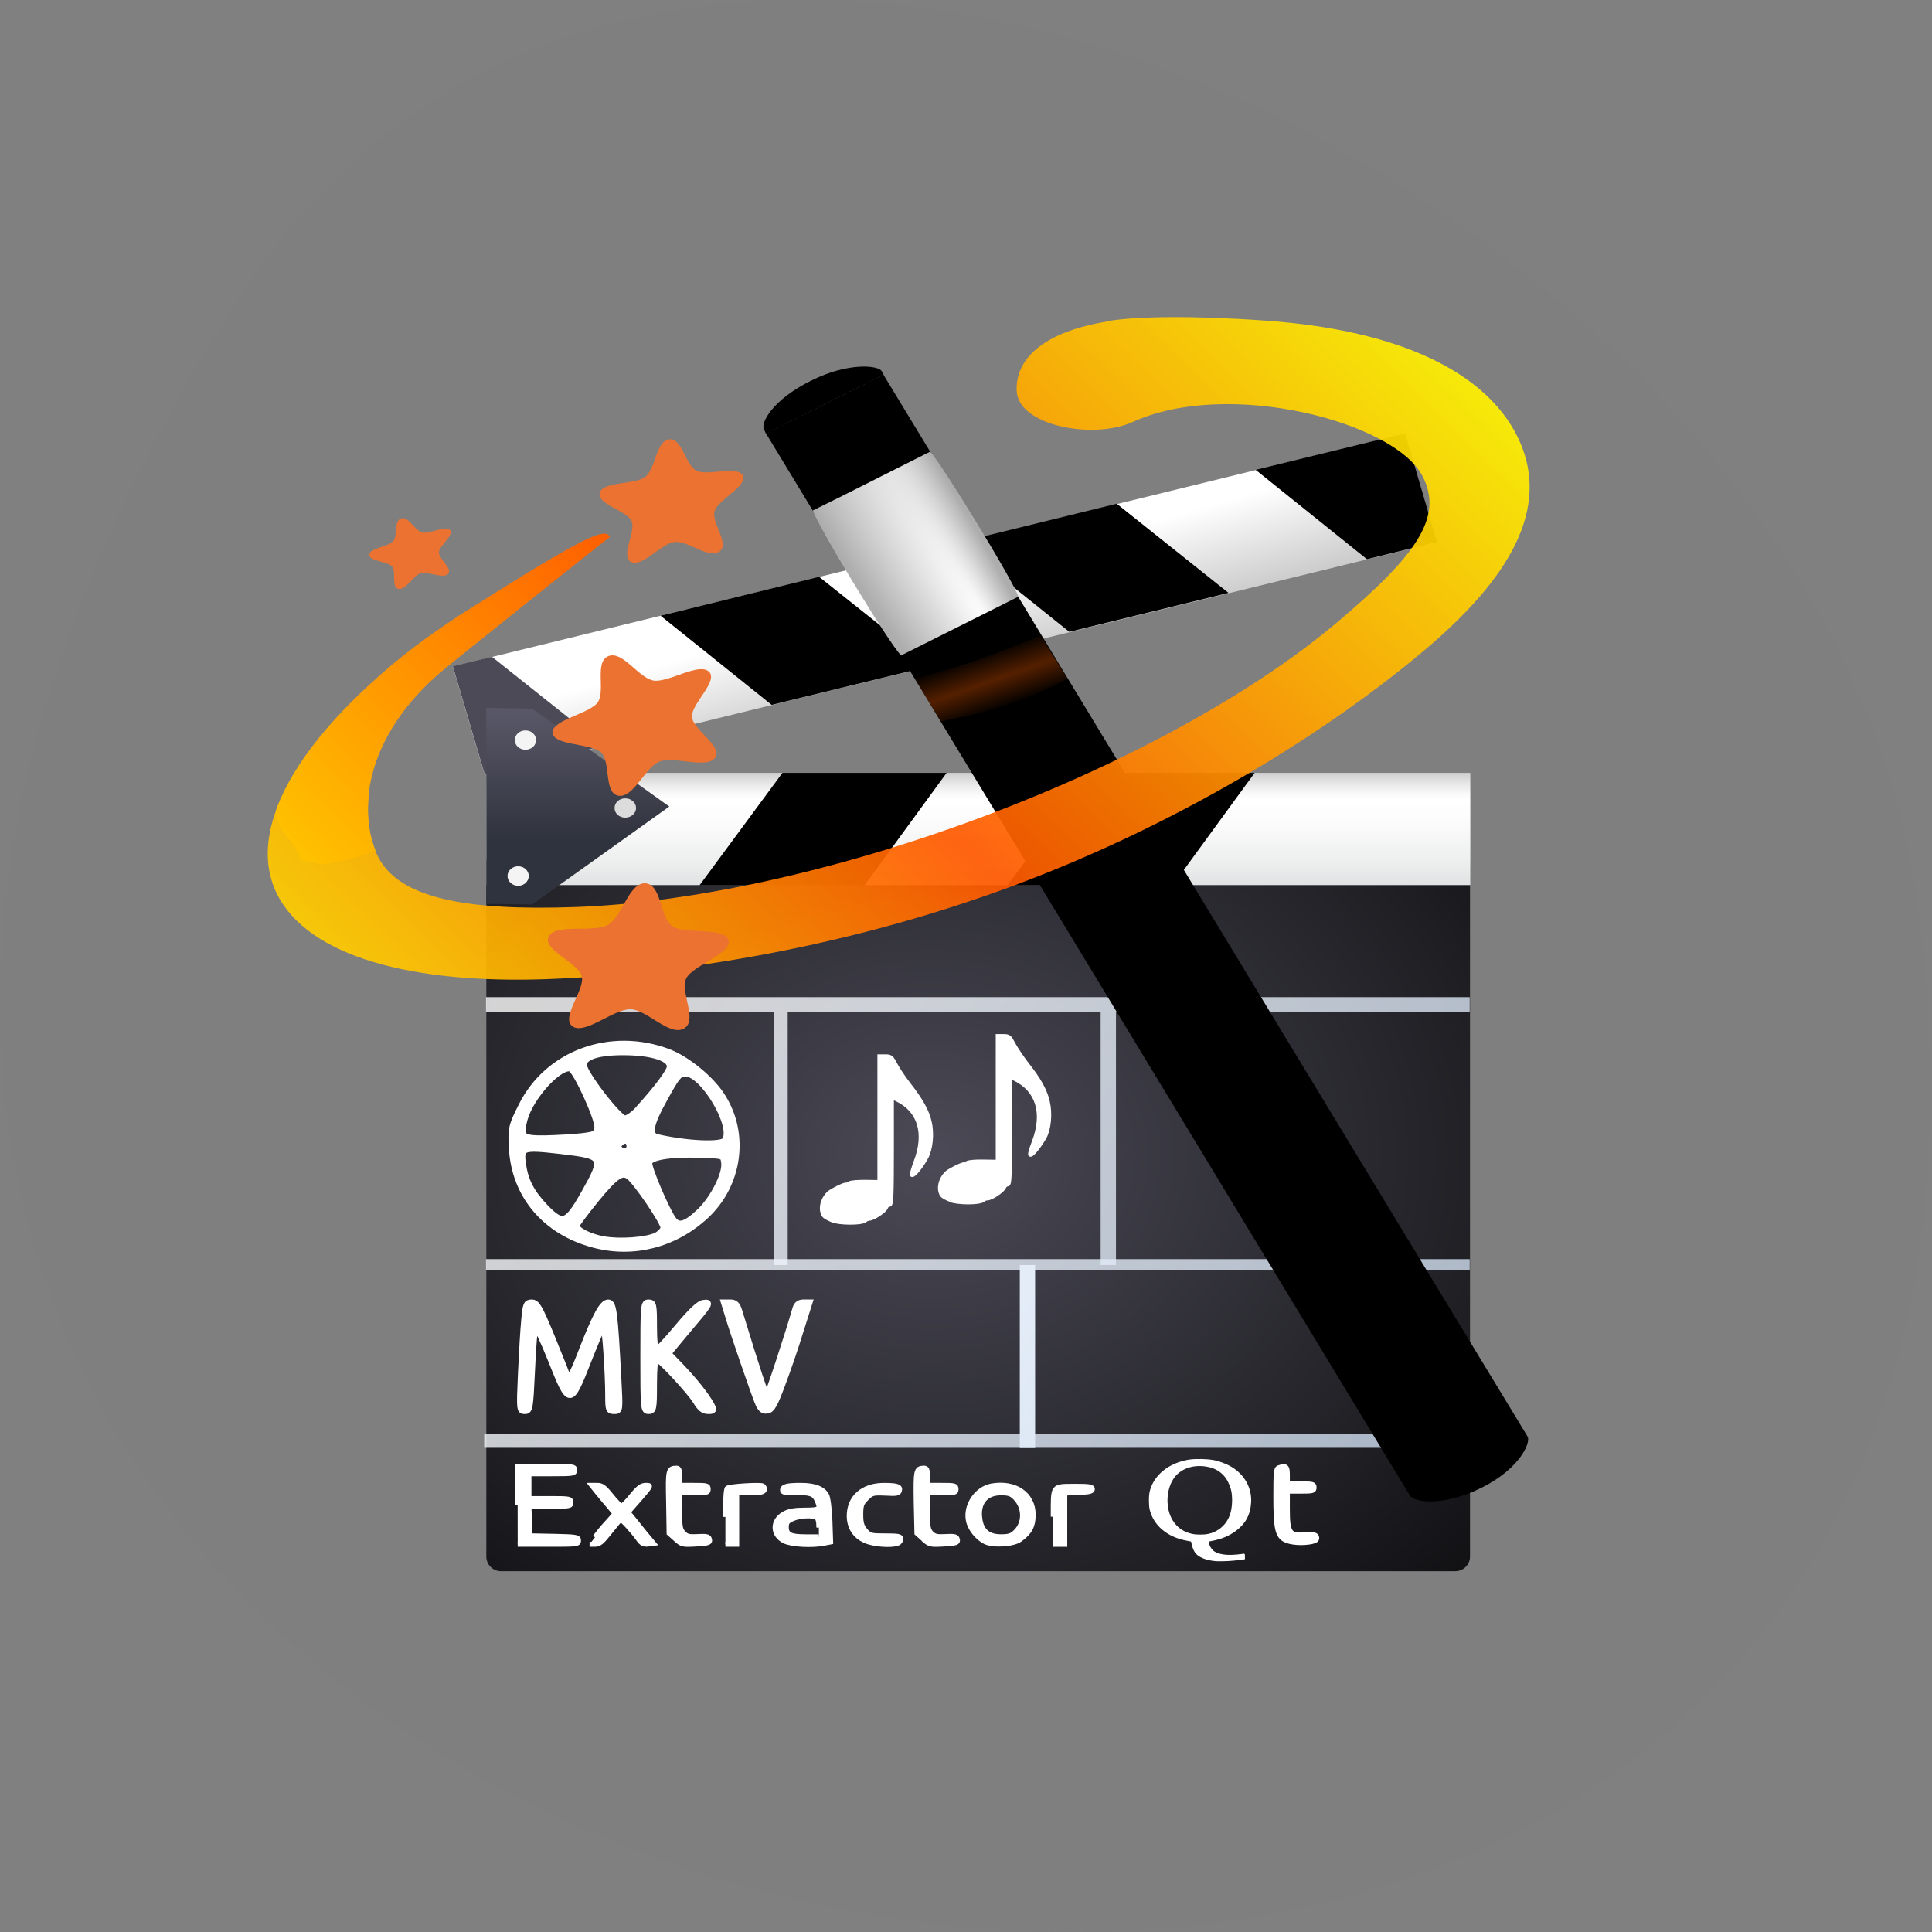 <svg xmlns="http://www.w3.org/2000/svg" viewBox="0 0 32 32" xmlns:xlink="http://www.w3.org/1999/xlink"><rect x="0" y="0" width="32" height="32" fill="#808080" stroke="none"/><defs><linearGradient id="F" gradientUnits="userSpaceOnUse" x1="55.744" y1="46.37" x2="121.52" y2="11.319" spreadMethod="reflect" gradientTransform="matrix(0.174 -0.035 0.028 0.136 2.599 7.343)"><stop stop-color="#ff5900" stop-opacity="0.929"/><stop offset="1" stop-color="#ff0" stop-opacity="0.929"/></linearGradient><linearGradient id="E" gradientUnits="userSpaceOnUse" x1="55.744" y1="46.37" x2="121.52" y2="11.319" spreadMethod="reflect" gradientTransform="matrix(0.174 -0.035 0.028 0.136 2.599 7.343)"><stop stop-color="#ff5900"/><stop offset="1" stop-color="#ff0"/></linearGradient><linearGradient id="9" gradientUnits="userSpaceOnUse" x1="54.42" y1="48.972" x2="193.42" y2="150.64" gradientTransform="matrix(0.18 0 0 0.116 -0.441 12.139)" xlink:href="#1"/><linearGradient id="B" gradientUnits="userSpaceOnUse" x1="51.945" y1="52.36" x2="190.95" y2="154.02" gradientTransform="matrix(0.128 0 0 0.184 4.619 6.715)"><stop stop-color="#fff"/><stop offset="1" stop-color="#a3c0e4"/></linearGradient><linearGradient id="C" gradientUnits="userSpaceOnUse" y1="24" x2="0" y2="37.535" gradientTransform="matrix(0.164 0 0 0.162 3.097 7.851)"><stop stop-color="#5a5868"/><stop offset="1" stop-color="#2f333d"/></linearGradient><linearGradient id="A" gradientUnits="userSpaceOnUse" x1="45.809" y1="60.746" x2="184.81" y2="162.41" gradientTransform="matrix(0.18 0 0 0.116 -0.441 12.829)" xlink:href="#1"/><linearGradient id="7" gradientUnits="userSpaceOnUse" x1="62.04" y1="27.698" x2="57.758" y2="15.586" gradientTransform="matrix(0.161 0 0 -0.147 -42.593 -34.671)"><stop stop-color="#4b4a56"/><stop offset="1" stop-color="#000"/></linearGradient><linearGradient id="8" gradientUnits="userSpaceOnUse" x1="50.23" y1="18.12" x2="43.617" y2="20.02" gradientTransform="matrix(0.161 0 0 -0.147 -42.593 -34.671)" xlink:href="#7"/><linearGradient id="1" gradientUnits="userSpaceOnUse" x1="54.958" y1="48.24" x2="193.96" y2="149.9" gradientTransform="matrix(0.128 0 0 0.166 3.138 8.161)"><stop stop-color="#fff" stop-opacity="0.8"/><stop offset="1" stop-color="#a3c0e4" stop-opacity="0.8"/></linearGradient><linearGradient id="6" gradientUnits="userSpaceOnUse" x1="385.72" y1="-310.14" x2="385.38" y2="-298.67" gradientTransform="matrix(0.174 -0.043 -0.069 -0.236 -71.61 -44.39)"><stop stop-color="#a2a2a2"/><stop offset="1" stop-color="#fff"/></linearGradient><linearGradient id="2" gradientUnits="userSpaceOnUse" x1="65.853" y1="33.34" x2="204.85" y2="135.01" gradientTransform="matrix(0.128 0 0 0.166 4.508 8.161)" xlink:href="#1"/><linearGradient id="4" gradientUnits="userSpaceOnUse" y1="-295.39" x2="0" y2="-303.77" gradientTransform="matrix(0.18 0 0 -0.244 -52.682 -59.44)"><stop stop-color="#b7b8b9"/><stop offset="0.189" stop-color="#ececec"/><stop offset="0.257" stop-color="#fafafa"/><stop offset="0.301" stop-color="#fff"/><stop offset="0.531" stop-color="#fafafa"/><stop offset="0.845" stop-color="#ebecec"/><stop offset="1" stop-color="#e0e2e3"/></linearGradient><linearGradient id="5" gradientUnits="userSpaceOnUse" y1="49.612" x2="0" y2="36.546" gradientTransform="matrix(0.161 0 0 -0.136 -42.593 -34.2)" xlink:href="#0"/><linearGradient id="3" gradientUnits="userSpaceOnUse" x1="66.61" y1="32.31" x2="205.61" y2="133.98" gradientTransform="matrix(0.18 0 0 0.116 -0.441 10.692)" xlink:href="#1"/><radialGradient id="0" gradientUnits="userSpaceOnUse" cx="390.48" cy="-374.3" r="125.84" gradientTransform="matrix(0.171 0 0 -0.139 -51.31 -32.885)"><stop stop-color="#4b4a56"/><stop offset="0.74" stop-color="#000"/></radialGradient><radialGradient id="G" gradientUnits="userSpaceOnUse" cx="80.29" cy="39.654" r="9.04" gradientTransform="matrix(1.774 -0.627 0.03 0.048 -127.21 59.721)"><stop stop-color="#ff5f00" stop-opacity="0.337"/><stop offset="1" stop-color="#ff5f00" stop-opacity="0"/></radialGradient><radialGradient id="D" gradientUnits="userSpaceOnUse" cx="49.01" cy="8.495" fx="47.37" fy="6.77" r="3.975" gradientTransform="matrix(-0.267 0.083 -0.846 -1.396 34.897 16.08)"><stop stop-color="#fff"/><stop offset="1" stop-color="#adadad"/></radialGradient></defs><path d="m 4.04 4.816 c -18.301 28.17 31.688 39.07 27.707 10.09 c -1.625 -11.82 -20.703 -20.867 -27.707 -10.09" fill="#7f7f7f"/><path d="m 8.297 14.04 h 15.805 c 0.137 0 0.246 0.109 0.246 0.246 v 11.496 c 0 0.133 -0.109 0.242 -0.246 0.242 h -15.805 c -0.133 0 -0.242 -0.109 -0.242 -0.242 v -11.496 c 0 -0.137 0.109 -0.246 0.242 -0.246" fill="url(#0)"/><path d="m 12.813 16.762 h 0.234 v 4.191 h -0.234" fill="url(#1)"/><path d="m 18.23 16.762 h 0.254 v 4.191 h -0.254" fill="url(#2)"/><path d="m 8.05 16.516 h 16.293 v 0.246 h -16.293" fill="url(#3)"/><path d="m 8.06 12.801 h 16.293 v 1.859 h -16.293" fill="url(#4)"/><g fill="url(#5)"><path d="m 16.688 14.664 h 2.734 l 1.359 -1.863 h -2.719"/><path d="m 21.789 14.664 l 2.563 -0.004 v -1.859 h -1.188"/></g><path d="m 7.5 11.04 l 15.773 -3.859 l 0.527 1.801 l -15.77 3.859" fill="url(#6)"/><g fill="url(#7)"><path d="m 23.801 8.977 l -1.16 0.285 l -1.844 -1.48 l 2.477 -0.605"/><path d="m 20.348 9.82 l -2.637 0.645 l -1.844 -1.477 l 2.629 -0.645"/></g><path d="m 10 12.352 l -1.969 0.484 l -0.531 -1.801 l 0.648 -0.156" fill="url(#8)"/><path d="m 15.422 11.03 l -2.641 0.645 l -1.84 -1.477 l 2.625 -0.645" fill="url(#7)"/><path d="m 11.586 14.664 h 2.734 l 1.359 -1.863 h -2.719" fill="url(#5)"/><path d="m 8.05 20.855 h 16.293 v 0.18 h -16.293" fill="url(#9)"/><path d="m 8.02 23.75 h 16.328 v 0.23 h -16.328" fill="url(#A)"/><path d="m 16.891 20.953 h 0.254 v 3.03 h -0.254" fill="url(#B)"/><g fill-rule="evenodd"><path d="m 8.816 11.738 l 2.27 1.621 l -2.27 1.621 l -0.758 -0.008 l -0.004 -3.246" fill="url(#C)"/><g fill="#f4f4f4"><path d="m 8.879 12.258 c 0 -0.09 -0.078 -0.16 -0.176 -0.16 c -0.098 0 -0.176 0.07 -0.176 0.16 c 0 0.09 0.078 0.16 0.176 0.16 c 0.098 0 0.176 -0.07 0.176 -0.16"/><path d="m 8.758 14.508 c 0 -0.086 -0.078 -0.16 -0.176 -0.16 c -0.098 0 -0.176 0.074 -0.176 0.16 c 0 0.09 0.078 0.164 0.176 0.164 c 0.098 0 0.176 -0.074 0.176 -0.164"/></g><path d="m 10.535 13.383 c 0 -0.09 -0.082 -0.16 -0.18 -0.16 c -0.098 0 -0.176 0.07 -0.176 0.16 c 0 0.09 0.078 0.16 0.176 0.16 c 0.098 0 0.18 -0.07 0.18 -0.16" fill="#dcdcdc"/></g><path d="m 11.844 6.094 l -0.078 -0.449" fill="#fff" fill-opacity="0.757"/><path d="m 12.305 7.879 c 0.078 0.172 -0.41 0.395 -0.469 0.586 c -0.059 0.188 0.254 0.535 0.082 0.668 c -0.172 0.133 -0.527 -0.184 -0.746 -0.156 c -0.219 0.027 -0.535 0.422 -0.719 0.332 c -0.184 -0.09 0.086 -0.512 0.008 -0.68 c -0.078 -0.172 -0.582 -0.277 -0.527 -0.469 c 0.059 -0.188 0.582 -0.129 0.754 -0.262 c 0.172 -0.133 0.176 -0.594 0.395 -0.621 c 0.219 -0.023 0.27 0.43 0.453 0.52 c 0.184 0.09 0.691 -0.09 0.77 0.082" fill="#eb7230"/><path d="m 25.301 23.793 c 0.059 0.098 -0.129 0.531 -0.754 0.844 c -0.629 0.316 -1.117 0.254 -1.195 0.133 c -0.047 -0.082 -10.617 -17.512 -10.664 -17.59 c 0.648 -0.324 1.297 -0.648 1.945 -0.973 c 0.051 0.078 10.617 17.508 10.668 17.586" fill-rule="evenodd"/><path d="m 16.867 9.883 c -0.066 -0.238 -1.297 -2.242 -1.461 -2.402 l -1.559 0.785 l 1.461 2.398 m 0.164 -0.082 l -1.461 -2.398 l -0.547 0.27 c 0.051 0.207 1.266 2.215 1.461 2.402" fill="url(#D)"/><path d="m 14.602 6.145 c -0.055 -0.09 -0.543 -0.152 -1.168 0.16 c -0.633 0.313 -0.848 0.703 -0.777 0.816 c 0.043 0.074 -0.012 -0.012 0.031 0.063 c 0.648 -0.328 1.301 -0.652 1.949 -0.977 c -0.047 -0.074 0.008 0.012 -0.035 -0.063" fill-rule="evenodd"/><path d="m 7.563 10.223 c -0.398 0.262 -0.762 0.527 -1.086 0.801 c -0.934 0.789 -1.602 1.598 -1.887 2.344 c -0.121 0.328 0.352 0.582 0.383 0.875 c 0.371 0.051 0.238 0.109 0.633 0.027 c 0.215 -0.043 0.418 -0.105 0.613 -0.184 c -0.293 -0.719 -0.141 -1.922 1.109 -2.977 c 0.16 -0.137 2.582 -2.074 2.773 -2.215 c -0.078 -0.168 -0.434 -0.008 -2.539 1.328" fill="url(#E)"/><path d="m 18.371 5.32 c -1.145 0.18 -1.559 0.66 -1.531 1.164 c 0.035 0.566 1.262 0.805 1.926 0.504 c 1.578 -0.719 4.313 -0.004 4.789 0.887 c 0.371 0.691 -0.109 1.336 -1.418 2.441 c -1.309 1.105 -3.379 2.285 -5.867 3.215 c -2.488 0.93 -4.898 1.426 -6.723 1.492 c -1.824 0.066 -2.938 -0.141 -3.289 -0.84 c -0.141 -0.289 -0.199 -0.672 -0.137 -1.102 l -1.539 0.313 c -0.191 0.512 -0.203 0.988 0.004 1.41 c 0.523 1.051 2.258 1.492 4.465 1.414 c 2.203 -0.082 4.992 -0.523 7.777 -1.563 c 2.785 -1.043 5.195 -2.559 6.777 -3.895 c 1.582 -1.336 2.047 -2.48 1.527 -3.531 c -0.523 -1.051 -1.918 -1.758 -4.168 -1.918 c -1.195 -0.086 -2.129 -0.07 -2.594 0.004" fill="url(#F)"/><g fill="#eb7230"><path d="m 11.844 12.551 c -0.137 0.191 -0.68 -0.031 -0.922 0.063 c -0.238 0.094 -0.426 0.605 -0.676 0.566 c -0.25 -0.039 -0.125 -0.559 -0.289 -0.715 c -0.164 -0.156 -0.789 -0.113 -0.805 -0.328 c -0.016 -0.211 0.605 -0.313 0.746 -0.5 c 0.137 -0.191 -0.059 -0.676 0.18 -0.77 c 0.238 -0.094 0.5 0.367 0.75 0.406 c 0.246 0.035 0.75 -0.305 0.914 -0.148 c 0.164 0.156 -0.297 0.535 -0.281 0.75 c 0.016 0.215 0.523 0.488 0.383 0.68"/><path d="m 7.422 9.504 c -0.078 0.09 -0.336 -0.047 -0.457 -0.008 c -0.125 0.039 -0.246 0.285 -0.367 0.258 c -0.121 -0.031 -0.031 -0.285 -0.102 -0.371 c -0.074 -0.086 -0.383 -0.086 -0.379 -0.195 c 0.004 -0.109 0.316 -0.133 0.395 -0.223 c 0.078 -0.09 0.008 -0.34 0.133 -0.379 c 0.125 -0.035 0.227 0.203 0.348 0.234 c 0.121 0.027 0.387 -0.121 0.461 -0.039 c 0.07 0.086 -0.18 0.258 -0.184 0.367 c -0.004 0.109 0.23 0.266 0.152 0.355"/><path d="m 9.484 17 c -0.207 -0.141 0.211 -0.609 0.152 -0.832 c -0.059 -0.223 -0.66 -0.438 -0.547 -0.656 c 0.109 -0.219 0.738 -0.059 0.977 -0.191 c 0.242 -0.133 0.344 -0.695 0.617 -0.691 c 0.277 0.008 0.246 0.57 0.453 0.711 c 0.207 0.141 0.871 0.008 0.93 0.23 c 0.063 0.223 -0.586 0.414 -0.699 0.633 c -0.109 0.219 0.199 0.699 -0.039 0.832 c -0.242 0.133 -0.609 -0.313 -0.887 -0.32 c -0.277 -0.004 -0.75 0.426 -0.957 0.285"/></g><path d="m 15.14 11.23 c 0.785 -0.168 1.441 -0.434 2.09 -0.707 l 0.449 0.715 c -0.602 0.352 -1.32 0.563 -2.094 0.711" fill="url(#G)"/><g fill="#fff" stroke="#fff"><g stroke-width="0.431" transform="matrix(0.17 0 0 0.155 5.34 6.598)"><path d="m 61.17 85.64 c -0.368 -0.151 -0.713 -0.378 -0.782 -0.479 c -0.391 -0.655 -0.184 -1.739 0.483 -2.42 c 0.322 -0.302 1.542 -0.958 1.657 -0.882 c 0.046 0.025 0.161 -0.05 0.299 -0.151 c 0.138 -0.101 0.828 -0.176 1.611 -0.151 l 1.381 0.025 v -13.434 h 0.552 c 0.506 0 0.575 0.076 0.944 0.857 c 0.23 0.479 0.828 1.437 1.312 2.142 c 1.174 1.613 1.795 2.848 2.025 4.01 c 0.276 1.26 0.138 2.924 -0.322 3.831 c -0.46 0.882 -1.151 1.84 -1.335 1.84 c -0.092 0 0.069 -0.63 0.345 -1.386 c 1.059 -3.075 0.368 -5.545 -1.887 -6.73 l -0.483 -0.227 v 5.747 c 0 4.89 -0.023 5.772 -0.23 5.772 c -0.138 0 -0.276 0.126 -0.345 0.302 c -0.115 0.353 -1.22 1.185 -1.611 1.185 c -0.138 0 -0.322 0.076 -0.414 0.176 c -0.322 0.328 -2.462 0.328 -3.199 0"/><path d="m 49.664 87.83 c -0.368 -0.176 -0.713 -0.378 -0.782 -0.504 c -0.391 -0.63 -0.184 -1.739 0.483 -2.42 c 0.322 -0.302 1.542 -0.958 1.657 -0.882 c 0.023 0.025 0.161 -0.025 0.299 -0.126 c 0.115 -0.126 0.805 -0.176 1.611 -0.176 l 1.358 0.025 v -13.434 h 0.552 c 0.506 0 0.598 0.076 0.967 0.857 c 0.23 0.479 0.805 1.437 1.312 2.142 c 1.151 1.613 1.795 2.848 2.025 4.01 c 0.276 1.26 0.115 2.924 -0.345 3.831 c -0.437 0.882 -1.128 1.84 -1.335 1.84 c -0.069 0 0.092 -0.63 0.345 -1.386 c 1.082 -3.075 0.391 -5.545 -1.864 -6.704 l -0.483 -0.252 v 5.747 c 0 4.89 -0.046 5.772 -0.23 5.772 c -0.138 0 -0.299 0.126 -0.345 0.302 c -0.115 0.378 -1.243 1.185 -1.611 1.185 c -0.138 0 -0.322 0.101 -0.437 0.202 c -0.322 0.302 -2.462 0.302 -3.176 -0.025"/></g><g transform="scale(0.125 0.125)"><g stroke-width="0.862"><path d="m 69.06 182.03 c 0.125 -2.688 0.313 -5.906 0.438 -7.156 c 0.188 -2.063 0.281 -2.25 0.969 -2.25 c 0.625 0 0.969 0.563 2.438 4.094 c 0.906 2.25 1.844 4.531 2.031 5.063 c 0.5 1.25 0.719 0.938 2.188 -2.844 c 1.844 -4.719 2.719 -6.313 3.469 -6.313 c 0.688 0 0.844 1.281 1.313 10.125 c 0.219 4.188 0.219 4.188 -0.531 4.188 c -0.688 0 -0.75 -0.156 -0.75 -1.906 c 0 -3.281 -0.438 -9.406 -0.656 -9.406 c -0.125 0 -1.031 2.094 -2.031 4.656 c -2.375 6.06 -2.469 6.06 -4.906 -0.094 c -1 -2.5 -1.938 -4.5 -2.094 -4.406 c -0.125 0.094 -0.344 2.625 -0.469 5.656 c -0.25 5.25 -0.281 5.5 -0.938 5.5 c -0.656 0 -0.688 -0.094 -0.469 -4.906"/><path d="m 85.28 179.78 c 0 -6.938 0.031 -7.156 0.656 -7.156 c 0.625 0 0.688 0.219 0.688 3.156 c 0 1.844 0.125 3.156 0.313 3.156 c 0.188 0 1.469 -1.375 2.875 -3.063 c 1.75 -2.094 2.844 -3.125 3.375 -3.188 c 1.031 -0.156 0.969 -0.031 -2.188 3.688 l -2.469 2.969 l 1.656 1.719 c 1.781 1.844 3.438 3.938 4.063 5.125 c 0.344 0.688 0.313 0.75 -0.438 0.75 c -0.594 0 -1.031 -0.344 -1.563 -1.25 c -0.844 -1.375 -4.906 -5.75 -5.375 -5.75 c -0.125 0 -0.25 1.594 -0.25 3.5 c 0 3.281 -0.063 3.5 -0.688 3.5 c -0.625 0 -0.656 -0.219 -0.656 -7.156"/><path d="m 100.44 185.84 c -0.563 -1.406 -3.313 -9.344 -3.969 -11.594 l -0.5 -1.625 h 0.813 c 0.594 0 0.875 0.25 1.125 1.063 c 2.438 8 3.531 11.25 3.719 11.25 c 0.156 0 2.75 -7.844 3.813 -11.563 c 0.156 -0.5 0.469 -0.75 1 -0.75 h 0.781 l -1.188 3.75 c -0.625 2.063 -1.719 5.25 -2.406 7.06 c -1 2.688 -1.375 3.375 -1.969 3.438 c -0.563 0.094 -0.844 -0.156 -1.219 -1.031"/></g><g stroke-width="0.653"><path d="m 68.59 199.47 v -5.188 h 3.781 c 3.625 0 3.781 0.031 3.781 0.5 c 0 0.469 -0.156 0.5 -3.03 0.5 h -3.03 v 3.281 h 2.781 c 2.625 0 2.781 0.031 2.781 0.531 c 0 0.469 -0.156 0.5 -2.781 0.5 h -2.781 l 0.063 1.938 l 0.063 1.969 l 3.219 0.063 c 3.03 0.063 3.219 0.125 3.219 0.563 c 0 0.5 -0.188 0.5 -4.03 0.5 h -4.03"/><path d="m 78.84 203.69 c 0.375 -0.531 1.125 -1.438 1.688 -2.031 l 0.969 -1.094 l -0.781 -0.938 c -0.438 -0.5 -1.125 -1.344 -1.563 -1.875 l -0.75 -0.938 h 0.75 c 0.594 0 0.938 0.25 1.844 1.375 c 0.594 0.75 1.219 1.375 1.344 1.375 c 0.156 0 0.781 -0.625 1.375 -1.375 c 0.906 -1.094 1.281 -1.375 1.875 -1.375 c 0.719 0 0.719 0 -0.813 1.781 l -1.563 1.781 l 0.594 0.719 c 0.313 0.375 1.063 1.313 1.656 2.063 l 1.125 1.344 l -0.719 0.094 c -0.563 0.063 -0.844 -0.063 -1.25 -0.625 c -0.719 -1.031 -2.188 -2.625 -2.375 -2.625 c -0.094 0 -0.719 0.75 -1.406 1.625 c -1.031 1.313 -1.406 1.656 -2 1.656 h -0.719"/><path d="m 89.53 203.94 l -0.875 -0.781 l -0.063 -4.094 c -0.094 -4.281 -0.063 -4.5 1.031 -4.531 c 0.344 0 0.438 0.219 0.438 1.156 v 1.125 h 1.875 c 1.75 0 1.906 0.031 1.906 0.5 c 0 0.469 -0.156 0.5 -1.906 0.5 h -1.875 v 2.406 c 0 2.094 0.063 2.469 0.531 2.938 c 0.406 0.438 0.75 0.5 1.875 0.438 c 1 -0.063 1.406 0 1.5 0.25 c 0.219 0.563 -0.031 0.656 -1.875 0.75 c -1.625 0.094 -1.781 0.063 -2.563 -0.656"/><path d="m 96.12 201 c 0 -2.313 0.094 -3.719 0.25 -3.813 c 0.406 -0.25 4.188 -0.469 4.656 -0.313 c 0.219 0.094 0.313 0.313 0.25 0.563 c -0.125 0.281 -0.563 0.375 -1.906 0.375 h -1.75 v 6.813 h -1.5"/><path d="m 103.94 204.19 c -1.656 -0.813 -1.656 -2.75 0 -3.625 c 0.625 -0.344 1.406 -0.469 2.719 -0.469 c 2 0 2.125 -0.125 1.563 -1.375 c -0.375 -0.813 -0.906 -0.969 -2.938 -0.938 c -1.219 0.031 -1.594 -0.031 -1.594 -0.313 c 0 -0.5 0.563 -0.656 2.438 -0.656 c 1.813 0 2.938 0.438 3.406 1.313 c 0.188 0.313 0.375 1.844 0.438 3.375 l 0.094 2.813 l -0.813 0.156 c -1.625 0.344 -4.375 0.188 -5.313 -0.281 m 4.563 -1.781 c 0 -0.906 -0.125 -1.281 -0.406 -1.406 c -0.688 -0.25 -2.125 -0.156 -3.03 0.219 c -0.719 0.313 -0.875 0.5 -0.875 1.125 c 0 1 0.531 1.281 2.594 1.281 h 1.719"/><path d="m 114.62 204.13 c -1.344 -0.594 -2.094 -1.75 -2.094 -3.281 c 0 -2.438 1.813 -4.03 4.563 -4.03 c 1.781 0 2.25 0.156 2.094 0.688 c -0.094 0.375 -0.375 0.438 -1.844 0.344 c -1.688 -0.063 -1.813 -0.031 -2.531 0.688 c -0.656 0.656 -0.75 0.938 -0.75 2.156 c 0 1.094 0.125 1.531 0.594 2.094 c 0.594 0.688 0.75 0.719 2.656 0.719 c 1.719 0 2.063 0.063 2.063 0.406 c 0 0.219 -0.188 0.5 -0.406 0.563 c -0.844 0.344 -3.281 0.156 -4.344 -0.344"/><path d="m 122.37 203.94 l -0.875 -0.781 l -0.094 -4.094 c -0.063 -4.281 -0.031 -4.5 1.031 -4.531 c 0.375 0 0.469 0.219 0.469 1.156 v 1.125 h 1.875 c 1.719 0 1.906 0.031 1.906 0.5 c 0 0.469 -0.156 0.5 -1.906 0.5 h -1.875 v 2.406 c 0 2.094 0.063 2.469 0.5 2.938 c 0.438 0.438 0.781 0.5 1.906 0.438 c 1 -0.063 1.406 0 1.5 0.25 c 0.219 0.563 -0.031 0.656 -1.875 0.75 c -1.625 0.094 -1.781 0.063 -2.594 -0.656"/><path d="m 130.59 204.31 c -1.063 -0.5 -2.094 -1.781 -2.281 -2.875 c -0.375 -1.969 1.094 -4.156 3.063 -4.531 c 3.125 -0.563 5.531 1.063 5.531 3.813 c 0 1.469 -0.438 2.313 -1.719 3.25 c -0.844 0.656 -3.469 0.844 -4.594 0.344 m 4 -1.344 c 1.219 -1.188 1.188 -3.188 -0.031 -4.469 c -0.531 -0.563 -0.875 -0.688 -1.938 -0.688 c -2.031 0 -3.094 1.344 -2.781 3.469 c 0.219 1.594 1.125 2.344 2.781 2.344 c 1.094 0 1.438 -0.125 1.969 -0.656"/><path d="m 139.56 200.97 c 0 -4.281 -0.188 -4 3.03 -4.03 c 1.75 0 2.156 0.063 2.156 0.375 c 0 0.281 -0.406 0.406 -1.844 0.438 l -1.813 0.094 v 6.781 h -1.531"/></g></g><g transform="matrix(0.17 0 0 0.155 5.34 6.598)"><path d="m 93.8 121.98 c -0.736 -0.428 -0.898 -1.285 -0.898 -4.587 c 0 -2.546 0.023 -3.02 0.276 -3.125 c 0.69 -0.277 0.828 -0.151 0.828 0.781 v 0.933 h 1.312 c 1.174 0 1.289 0.025 1.289 0.403 c 0 0.378 -0.115 0.403 -1.289 0.403 h -1.312 v 1.89 c 0 2.546 0.207 2.873 1.68 2.747 c 0.921 -0.05 1.105 -0.025 1.174 0.277 c 0.046 0.252 -0.069 0.378 -0.483 0.479 c -0.921 0.202 -2.071 0.101 -2.578 -0.202" stroke-width="0.503"/><path d="m 87.15 124.2 c -0.736 -0.05 -1.358 -0.252 -1.749 -0.554 c -0.345 -0.252 -0.529 -0.63 -0.667 -1.311 l -0.046 -0.227 l -0.46 -0.101 c -1.887 -0.378 -3.199 -1.613 -3.567 -3.277 c -0.092 -0.454 -0.092 -1.336 -0.023 -1.79 c 0.345 -1.79 1.818 -3.125 3.82 -3.478 c 0.644 -0.101 1.726 -0.076 2.347 0.05 c 0.529 0.101 1.243 0.403 1.68 0.681 c 1.312 0.832 2.048 2.294 1.933 3.856 c -0.069 1.26 -0.575 2.243 -1.519 2.974 c -0.598 0.479 -1.312 0.807 -2.14 0.983 l -0.437 0.101 v 0.227 c 0.046 0.302 0.23 0.655 0.46 0.857 c 0.345 0.302 0.921 0.454 1.657 0.454 c 0.368 0 1.105 -0.076 1.289 -0.126 c 0.092 -0.025 0.092 0 0.092 0.227 v 0.252 l -0.322 0.05 c -0.852 0.126 -1.657 0.176 -2.347 0.151 m -0.828 -2.798 c 0.46 -0.101 0.782 -0.277 1.197 -0.605 c 0.782 -0.681 1.174 -1.663 1.174 -3.05 c 0 -0.731 -0.092 -1.235 -0.322 -1.79 c -0.391 -1.033 -1.197 -1.689 -2.232 -1.865 c -1.404 -0.252 -2.647 0.277 -3.291 1.361 c -0.437 0.756 -0.644 1.764 -0.552 2.798 c 0.161 1.689 1.082 2.848 2.439 3.151 c 0.391 0.101 1.174 0.101 1.588 0" stroke-width="0.122"/><path d="m 26.443 90.38 c -4.672 -1.361 -7.641 -5.242 -7.894 -10.233 c -0.115 -2.092 -0.046 -2.42 0.921 -4.512 c 2.532 -5.621 8.63 -8.07 14.246 -5.721 c 1.772 0.756 4.142 2.873 5.178 4.713 c 2.324 4.01 1.634 9.376 -1.588 12.678 c -3.01 3.075 -7.02 4.209 -10.863 3.075 m 6.099 -0.857 c 0.391 -0.202 0.736 -0.605 0.782 -0.882 c 0.092 -0.479 -2.716 -5.02 -3.429 -5.545 c -0.736 -0.554 -1.381 -0.076 -3.245 2.394 c -1.082 1.462 -1.979 2.772 -1.979 2.924 c 0 0.504 1.358 1.26 2.739 1.512 c 1.565 0.302 4.142 0.101 5.132 -0.403 m 4.304 -2.621 c 1.312 -1.386 2.509 -3.982 2.393 -5.167 c -0.092 -0.882 -0.092 -0.882 -2.393 -0.958 c -2.969 -0.126 -4.971 0.252 -5.086 0.907 c -0.092 0.554 1.772 5.318 2.416 6.175 c 0.575 0.731 1.335 0.454 2.67 -0.958 m -11.3 -1.89 c 2.048 -3.982 1.979 -4.083 -2.301 -4.638 c -3.774 -0.479 -4.03 -0.378 -3.797 1.411 c 0.23 1.84 0.828 3.1 2.232 4.713 c 1.726 1.941 2.209 1.739 3.866 -1.487 m 4.465 -5.091 c 0 -0.63 -0.529 -0.857 -0.99 -0.428 c -0.299 0.277 -0.345 0.479 -0.115 0.781 c 0.368 0.479 1.105 0.227 1.105 -0.353 m 9.252 -0.58 c 1.059 -1.411 -2.071 -7.259 -3.889 -7.259 c -0.667 0 -0.921 0.353 -2.071 2.646 c -1.496 2.949 -1.657 4.03 -0.69 4.285 c 2.923 0.731 6.237 0.882 6.651 0.328 m -14.02 -0.428 c 1.381 -0.176 1.542 -0.277 1.634 -0.983 c 0.092 -0.907 -2.071 -6.099 -2.647 -6.351 c -1.105 -0.454 -4 2.949 -4.626 5.469 c -0.46 1.89 -0.207 2.117 2.094 2.092 c 1.082 -0.025 2.693 -0.126 3.544 -0.227 m 5.569 -2.898 c 1.956 -2.369 3.13 -4.108 3.13 -4.612 c 0 -0.933 -1.795 -1.563 -4.488 -1.588 c -2.578 -0.025 -4.073 0.504 -4.073 1.411 c 0 0.882 3.452 5.797 4.073 5.797 c 0.299 0 0.921 -0.454 1.358 -1.01" stroke-width="0.76"/></g></g></svg>